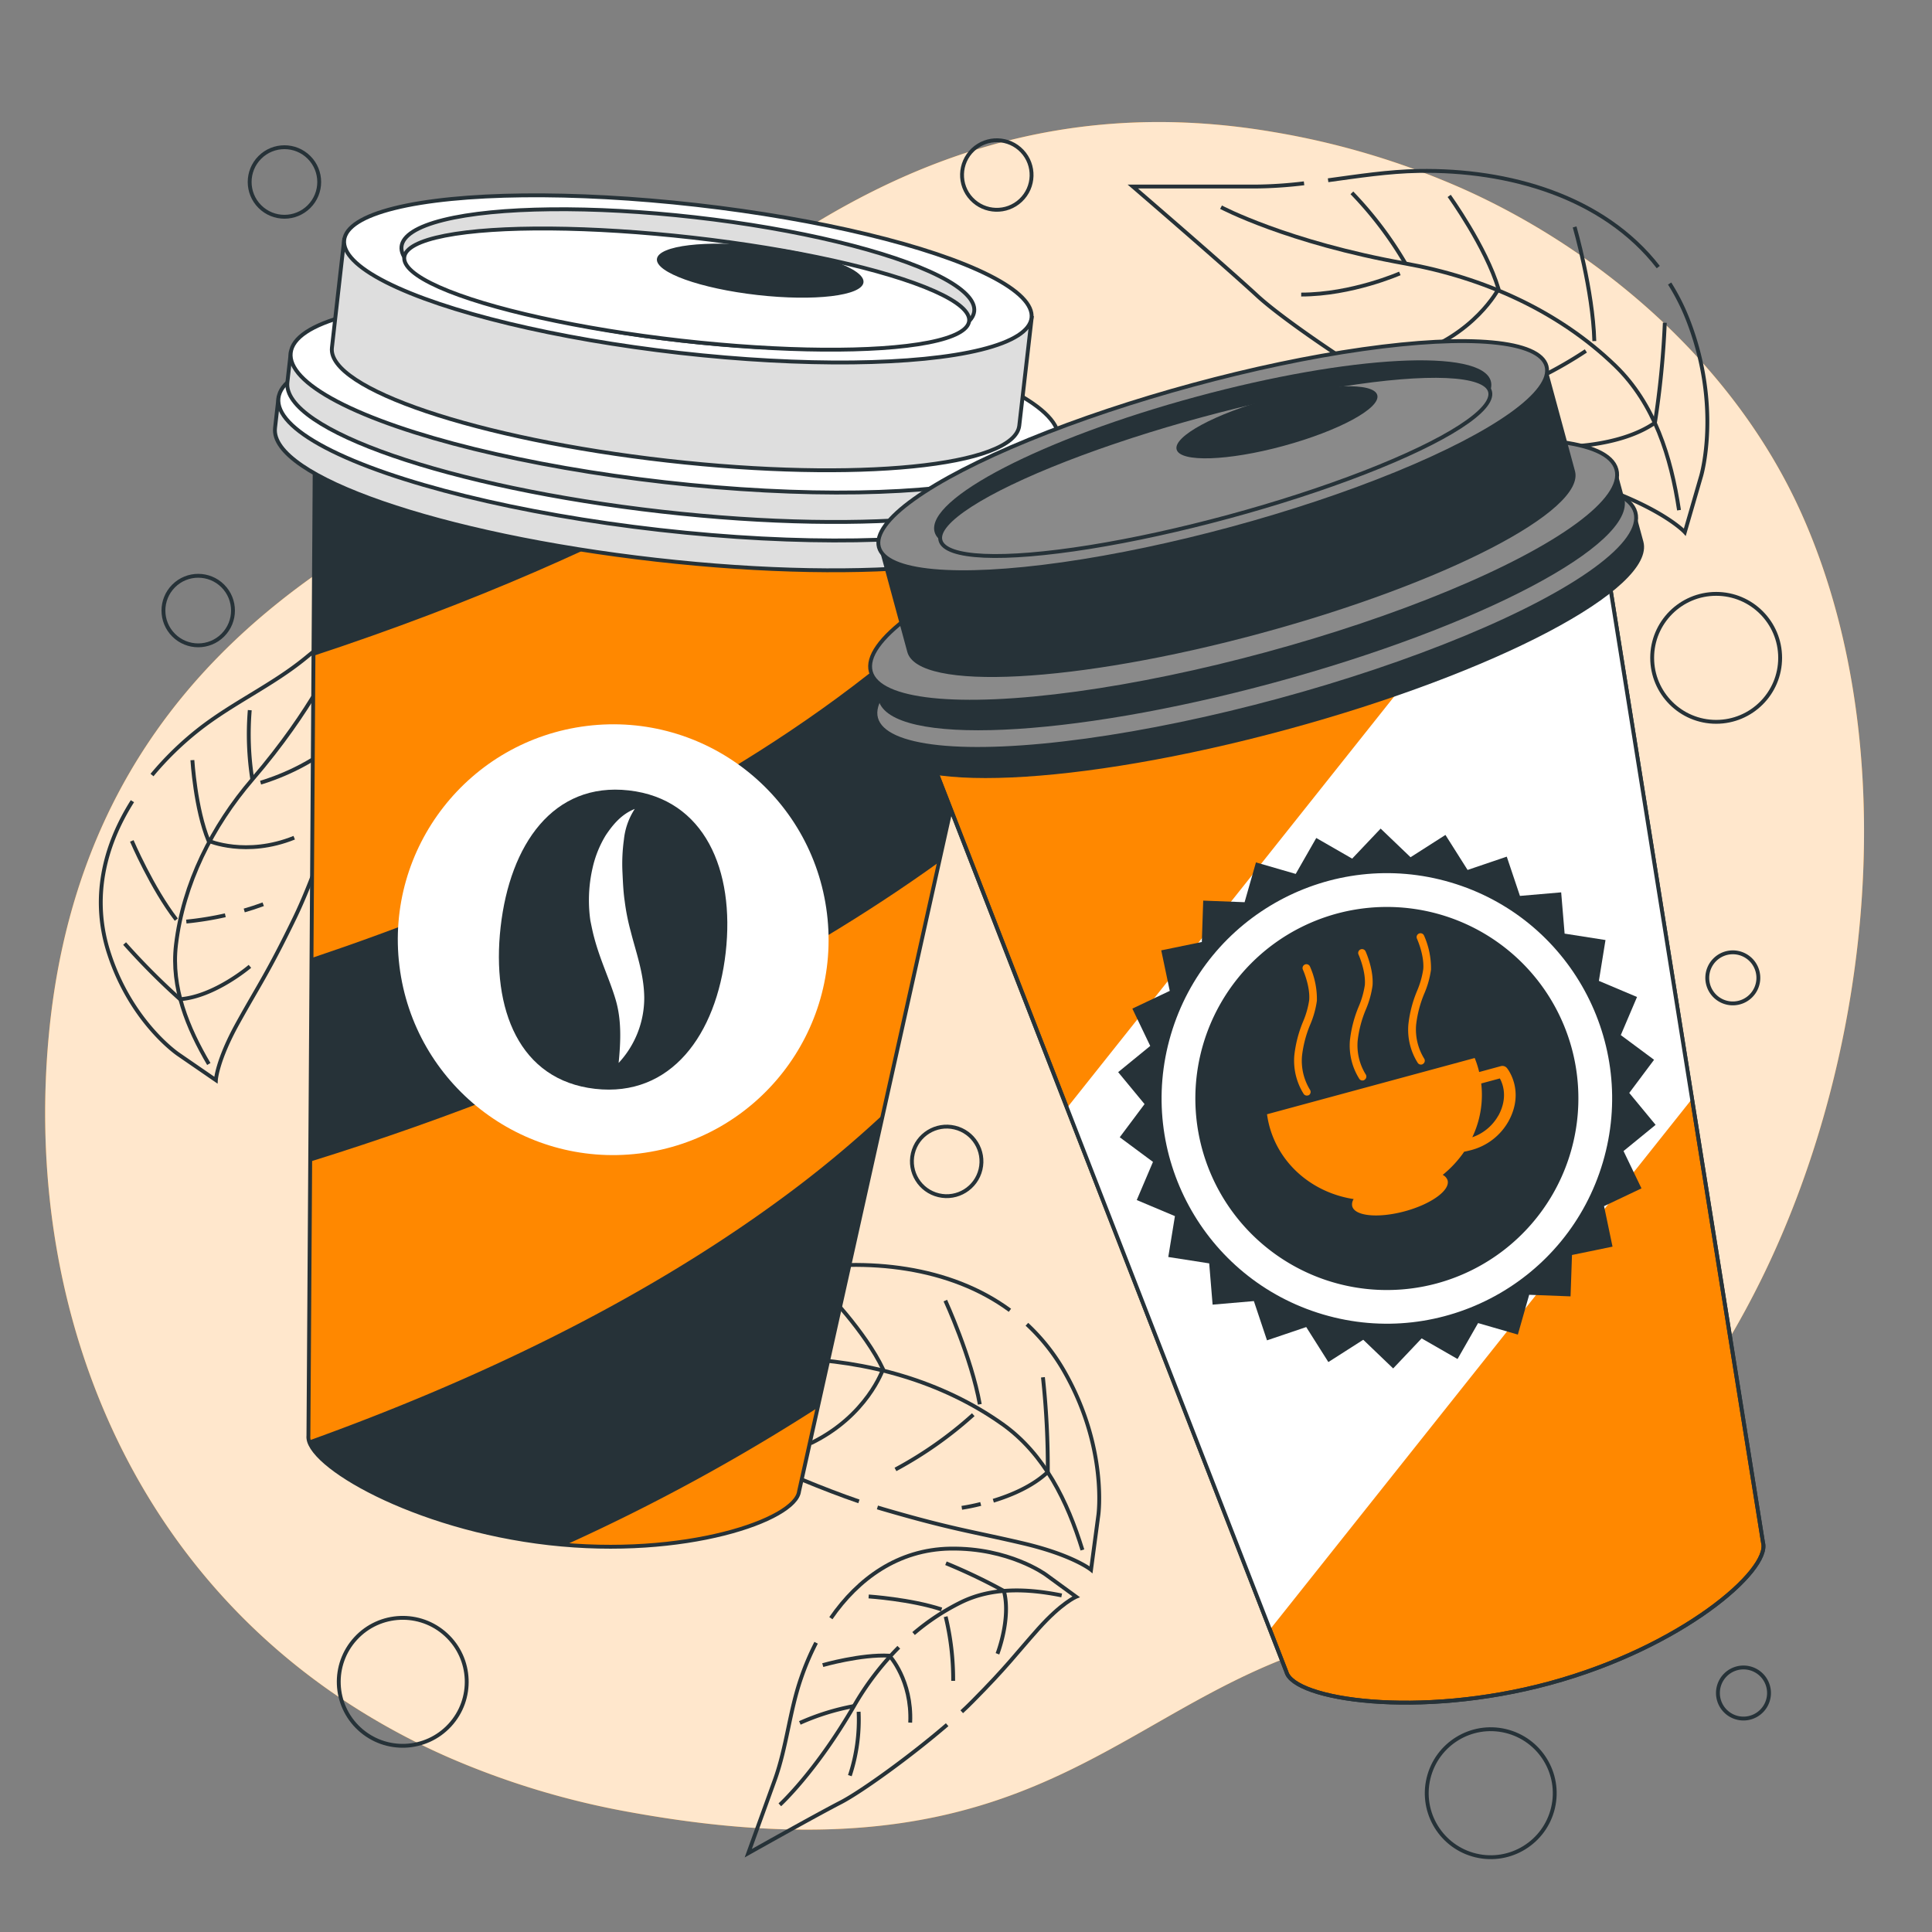 <svg xmlns="http://www.w3.org/2000/svg" viewBox="0 0 500 500"><rect x="0" y="0" width="500" height="500" fill="#808080" stroke="none"/><g id="freepik--background-simple--inject-87"><path d="M455.59,331.57c-20.14,40.62-55.86,82.72-99.33,90.82-65.67,12.23-80.58,66.85-192.61,46.7A210.74,210.74,0,0,1,116,454.77a180.08,180.08,0,0,1-21.8-11.4c-62-38-87.75-106.93-81.64-174.66,8-89.07,70-123.79,109.91-143.64s96.8-109.76,207.1-90.9a204.46,204.46,0,0,1,49,14.68c35.82,16,70.48,45.55,87.75,84.27q1.95,4.37,3.65,8.88C492.14,200.77,483.05,276.21,455.59,331.57Z" style="fill:#FF8800"></path><path d="M455.59,331.57c-20.14,40.62-55.86,82.72-99.33,90.82-65.67,12.23-80.58,66.85-192.61,46.7A210.74,210.74,0,0,1,116,454.77a180.08,180.08,0,0,1-21.8-11.4c-62-38-87.75-106.93-81.64-174.66,8-89.07,70-123.79,109.91-143.64s96.8-109.76,207.1-90.9a204.46,204.46,0,0,1,49,14.68c35.82,16,70.48,45.55,87.75,84.27q1.95,4.37,3.65,8.88C492.14,200.77,483.05,276.21,455.59,331.57Z" style="fill:#fff;opacity:0.8"></path></g><g id="freepik--Circles--inject-87"><circle cx="444.14" cy="170.25" r="16.56" style="fill:none;stroke:#263238;stroke-miterlimit:10"></circle><circle cx="385.8" cy="464.07" r="16.56" transform="translate(-154.95 732.02) rotate(-76.62)" style="fill:none;stroke:#263238;stroke-miterlimit:10"></circle><circle cx="104.22" cy="435.27" r="16.56" transform="translate(-286.64 217.21) rotate(-47.38)" style="fill:none;stroke:#263238;stroke-miterlimit:10"></circle><circle cx="257.98" cy="45.3" r="9" transform="translate(39.23 189.37) rotate(-43.33)" style="fill:none;stroke:#263238;stroke-miterlimit:10"></circle><circle cx="51.29" cy="158.01" r="9" transform="translate(-96.7 82.55) rotate(-45)" style="fill:none;stroke:#263238;stroke-miterlimit:10"></circle><circle cx="245.01" cy="300.6" r="9" transform="translate(-103.99 469.67) rotate(-76.67)" style="fill:none;stroke:#263238;stroke-miterlimit:10"></circle><circle cx="73.62" cy="47.1" r="9" transform="translate(-11.75 65.85) rotate(-45)" style="fill:none;stroke:#263238;stroke-miterlimit:10"></circle><path d="M455.06,253.07a6.61,6.61,0,1,1-6.6-6.61A6.61,6.61,0,0,1,455.06,253.07Z" style="fill:none;stroke:#263238;stroke-miterlimit:10"></path><path d="M457.82,438.15a6.61,6.61,0,1,1-6.6-6.61A6.61,6.61,0,0,1,457.82,438.15Z" style="fill:none;stroke:#263238;stroke-miterlimit:10"></path></g><g id="freepik--Leaves--inject-87"><path d="M337.49,47.44a111.79,111.79,0,0,1-12.79.84H293.18s23.64,20.35,32.17,28.23,38.09,27.58,56.47,36.12,23.64,9.84,36.77,15.1,17.44,10,17.44,10l4.23-14.58s5.26-17.73-3.28-40a55,55,0,0,0-4.88-9.77" style="fill:none;stroke:#263238;stroke-miterlimit:10"></path><path d="M429.16,69.12c-14.18-18.27-38.71-25.28-62-24.88-7.87.13-15.66,1.35-23.45,2.41" style="fill:none;stroke:#263238;stroke-miterlimit:10"></path><path d="M316,53.62s17.14,9.12,47.78,14.59c20,3.58,39.5,12.19,54.24,26.44,10.19,9.86,14.44,23.64,16.51,37.38" style="fill:none;stroke:#263238;stroke-miterlimit:10"></path><path d="M349.87,49.91a96.23,96.23,0,0,1,13.87,18.3" style="fill:none;stroke:#263238;stroke-miterlimit:10"></path><path d="M375.05,50.7s9.48,13.13,12.76,24.07c0,0-6.2,12-22.61,17.15" style="fill:none;stroke:#263238;stroke-miterlimit:10"></path><path d="M407.51,58.73s4.74,16.41,5.1,29.54" style="fill:none;stroke:#263238;stroke-miterlimit:10"></path><path d="M362.28,70.76s-12.4,5.47-25.53,5.47" style="fill:none;stroke:#263238;stroke-miterlimit:10"></path><path d="M410.42,90.82a107.78,107.78,0,0,1-23.34,11.67" style="fill:none;stroke:#263238;stroke-miterlimit:10"></path><path d="M403.49,115.62s15.32.37,24.8-6.2a231.32,231.32,0,0,0,2.56-25.89" style="fill:none;stroke:#263238;stroke-miterlimit:10"></path><path d="M39.34,200.58a80.23,80.23,0,0,1,12-11.69c8.75-6.91,19.09-11.52,27.68-18.55,7.16-5.84,19.08-15.59,19.08-15.59s-4.24,24-5.51,33-9.41,35.53-16.32,49.79-9.44,17.66-14.79,27.34-5.61,14.66-5.61,14.66l-9.78-6.73s-12-8.13-17.82-25.87c-4.72-14.24-1.38-27.94,6-39.59" style="fill:none;stroke:#263238;stroke-miterlimit:10"></path><path d="M87,169.26s-5.86,14-21.7,32.46c-10.36,12.08-17.88,26.92-19.76,42.84-1.29,11,3,21.45,8.5,30.8" style="fill:none;stroke:#263238;stroke-miterlimit:10"></path><path d="M64.64,183.79a75.34,75.34,0,0,0,.66,17.93" style="fill:none;stroke:#263238;stroke-miterlimit:10"></path><path d="M49.79,196.72s.76,12.64,4.18,20.88c0,0,9.71,4.22,22.17-.8" style="fill:none;stroke:#263238;stroke-miterlimit:10"></path><path d="M34.11,217.63S39.36,229.91,45.63,238" style="fill:none;stroke:#263238;stroke-miterlimit:10"></path><path d="M67.44,202.55s10.22-2.82,18.16-9.32" style="fill:none;stroke:#263238;stroke-miterlimit:10"></path><path d="M63.21,235.63c1.61-.46,3.26-1,4.91-1.61" style="fill:none;stroke:#263238;stroke-miterlimit:10"></path><path d="M48.22,238.5a82.48,82.48,0,0,0,10.09-1.63" style="fill:none;stroke:#263238;stroke-miterlimit:10"></path><path d="M64.68,250.09s-9.09,7.8-18.08,8.51a180.92,180.92,0,0,1-14.35-14.41" style="fill:none;stroke:#263238;stroke-miterlimit:10"></path><path d="M211.21,425.14a68.52,68.52,0,0,0-3.89,9.14c-3,8.63-3.72,17.85-6.81,26.39l-6.86,18.94s17.38-9.78,24-13.19c5.25-2.73,17.91-11.83,27.47-20.07" style="fill:none;stroke:#263238;stroke-miterlimit:10"></path><path d="M248.9,443c1-.91,1.89-1.79,2.73-2.63,9.13-9.2,11.06-12.07,17.08-18.82s9.79-8.31,9.79-8.31l-7.84-5.72s-9.52-7-24.79-6.74c-13.45.24-23.77,7.77-30.84,18" style="fill:none;stroke:#263238;stroke-miterlimit:10"></path><path d="M236.44,422.76a59.06,59.06,0,0,1,12.25-8.08c8.14-4,17.35-3.54,26.07-1.79" style="fill:none;stroke:#263238;stroke-miterlimit:10"></path><path d="M201.82,467.08S211,458.76,221,441.53a73.37,73.37,0,0,1,11.61-15.22" style="fill:none;stroke:#263238;stroke-miterlimit:10"></path><path d="M207,445.89a61.76,61.76,0,0,1,14-4.36" style="fill:none;stroke:#263238;stroke-miterlimit:10"></path><path d="M212.93,430.93s9.95-2.85,17.25-2.44c0,0,5.88,6.35,5.38,17.32" style="fill:none;stroke:#263238;stroke-miterlimit:10"></path><path d="M224.81,413.16s10.9.72,18.87,3.36" style="fill:none;stroke:#263238;stroke-miterlimit:10"></path><path d="M222.21,443a46,46,0,0,1-2.27,16.53" style="fill:none;stroke:#263238;stroke-miterlimit:10"></path><path d="M244.74,418.39A68.89,68.89,0,0,1,246.68,435" style="fill:none;stroke:#263238;stroke-miterlimit:10"></path><path d="M258.14,428s3.56-9.13,1.67-16.26a147.49,147.49,0,0,0-15-7.17" style="fill:none;stroke:#263238;stroke-miterlimit:10"></path><path d="M227.08,390.12l1.19.36c18.35,5.37,23.44,5.86,36.43,8.91s17.66,6.86,17.66,6.86l1.9-14.19s2.41-17.28-8.69-36.9a51.31,51.31,0,0,0-9.81-12.44" style="fill:none;stroke:#263238;stroke-miterlimit:10"></path><path d="M261.37,339.1c-15.58-11.45-36.89-13.64-56.43-10.35-13.26,2.24-25.76,7.74-39,9.74l-29.4,4.43s24.92,15.66,34,21.81c8.14,5.52,33.39,17.53,51.75,23.83" style="fill:none;stroke:#263238;stroke-miterlimit:10"></path><path d="M158.54,344.7s17.27,6.1,46.62,6.89c19.19.52,38.56,5.81,54.31,17,10.89,7.76,16.8,20,20.66,32.54" style="fill:none;stroke:#263238;stroke-miterlimit:10"></path><path d="M189.65,336.47a90.85,90.85,0,0,1,15.51,15.12" style="fill:none;stroke:#263238;stroke-miterlimit:10"></path><path d="M213.24,333.67s10.69,10.91,15.29,20.66c0,0-4.09,12.1-18.68,19.17" style="fill:none;stroke:#263238;stroke-miterlimit:10"></path><path d="M244.65,336.59s6.73,14.64,8.92,26.84" style="fill:none;stroke:#263238;stroke-miterlimit:10"></path><path d="M204.16,354.18s-10.8,6.84-23,8.69" style="fill:none;stroke:#263238;stroke-miterlimit:10"></path><path d="M251.88,366.12a102.26,102.26,0,0,1-20.13,14.17" style="fill:none;stroke:#263238;stroke-miterlimit:10"></path><path d="M257.07,388.39c4.57-1.39,10.14-3.71,14.1-7.44a218.78,218.78,0,0,0-1.26-24.51" style="fill:none;stroke:#263238;stroke-miterlimit:10"></path><path d="M248.91,390.22a49.75,49.75,0,0,0,4.9-1" style="fill:none;stroke:#263238;stroke-miterlimit:10"></path></g><g id="freepik--coffee-cup-1--inject-87"><path d="M81.49,113.31,79.82,371.57C79,379,107,395.43,142.1,399.4s63.86-6.06,64.7-13.46l56.1-252.1Z" style="fill:#FF8800;stroke:#263238;stroke-miterlimit:10"></path><path d="M80.28,300.62c74.67-23.2,127-51.79,162.76-77.52l18.7-84c-7.48,9.17-21.65,24.32-45.16,41.58-41.33,30.33-90.48,52-136,67.28Z" style="fill:#263238"></path><path d="M228.48,288.49a289.64,289.64,0,0,1-26.59,21.95c-37.12,27.23-80.54,47.47-121.95,62.38,2,7.87,29,22.82,62.16,26.58,1.44.17,2.87.3,4.29.41a508.52,508.52,0,0,0,65.22-35.49Z" style="fill:#263238"></path><path d="M88.51,114.1c-2.36.87-4.7,1.72-7,2.56l-.35,53.05c41.77-13.76,76.16-29.18,104.29-44.64Z" style="fill:#263238"></path><path d="M72.06,103l-.88,7.76c-1.41,12.51,42.73,27.78,98.6,34.1s102.31,1.31,103.73-11.2l.87-7.76Z" style="fill:#dedede;stroke:#263238;stroke-miterlimit:10"></path><ellipse cx="173.22" cy="114.48" rx="22.8" ry="101.81" transform="translate(39.99 273.73) rotate(-83.54)" style="fill:#fff;stroke:#263238;stroke-miterlimit:10"></ellipse><path d="M75.24,91.29l-.86,7.62c-1.39,12.29,42,27.28,96.81,33.49s100.46,1.29,101.85-11l.87-7.62Z" style="fill:#dedede;stroke:#263238;stroke-miterlimit:10"></path><ellipse cx="174.57" cy="102.54" rx="22.39" ry="99.97" transform="translate(53.05 264.47) rotate(-83.54)" style="fill:#fff;stroke:#263238;stroke-miterlimit:10"></ellipse><path d="M89.06,62.11,85.9,90c-1.19,10.58,37.66,23.66,86.78,29.22s89.92,1.49,91.11-9.09L267,82.25Z" style="fill:#dedede;stroke:#263238;stroke-miterlimit:10"></path><ellipse cx="178.01" cy="72.18" rx="19.27" ry="89.51" transform="translate(86.27 240.94) rotate(-83.54)" style="fill:#fff;stroke:#263238;stroke-miterlimit:10"></ellipse><ellipse cx="178.01" cy="72.18" rx="16.06" ry="74.58" transform="translate(86.27 240.94) rotate(-83.54)" style="fill:#dedede;stroke:#263238;stroke-miterlimit:10"></ellipse><ellipse cx="177.71" cy="74.81" rx="13.41" ry="73.56" transform="translate(83.39 242.98) rotate(-83.54)" style="fill:#fff;stroke:#263238;stroke-miterlimit:10"></ellipse><ellipse cx="196.74" cy="70.04" rx="6.34" ry="26.9" transform="translate(105.01 257.66) rotate(-83.54)" style="fill:#263238"></ellipse><circle cx="158.68" cy="243.21" r="55.74" transform="translate(-28.52 21.2) rotate(-7.02)" style="fill:#fff"></circle><path d="M187.81,246.51c-2.42,21.32-14.2,37.5-33.8,35.28s-26.86-20.55-24.45-41.88,13.59-37.57,33.19-35.35S190.22,225.18,187.81,246.51Z" style="fill:#263238"></path><path d="M160.1,275.09c.59-5.88.73-11.23-.75-16.3s-4-10.19-5.56-16.09c-.4-1.45-.69-2.95-1-4.44a36.72,36.72,0,0,1-.37-4.56,37.19,37.19,0,0,1,.91-8.94,27.92,27.92,0,0,1,3.45-8.61c1.79-2.66,4-5.41,7.5-6.8a17.79,17.79,0,0,0-2.81,7.92,46.17,46.17,0,0,0-.4,8c.13,2.67.22,5.44.61,8a55.92,55.92,0,0,0,1.56,7.81c1.29,5.18,3.42,10.84,3.49,17.06A24.72,24.72,0,0,1,160.1,275.09Z" style="fill:#fff"></path></g><g id="freepik--coffee-cup-2--inject-87"><path d="M239.29,192l93.63,240.69c1.95,7.19,34.1,12.16,68.16,2.92s57.14-29.17,55.19-36.36l-40.78-255Z" style="fill:#FF8800;stroke:#263238;stroke-miterlimit:10"></path><polygon points="328.66 421.73 437.9 284.38 415.49 144.21 382.33 153.2 276.14 286.71 328.66 421.73" style="fill:#fff"></polygon><polygon points="419.46 267.88 423.66 258.02 413.79 253.85 415.5 243.28 404.92 241.62 404.03 230.94 393.36 231.86 389.95 221.7 379.81 225.14 374.08 216.08 365.05 221.85 357.31 214.44 349.94 222.21 340.65 216.87 335.33 226.17 325.04 223.19 322.1 233.49 311.39 233.08 311.03 243.79 300.53 245.95 302.73 256.44 293.05 261.03 297.68 270.69 289.38 277.47 296.21 285.74 289.79 294.32 298.39 300.7 294.19 310.57 304.07 314.73 302.35 325.31 312.94 326.96 313.82 337.64 324.5 336.72 327.9 346.88 338.05 343.44 343.78 352.5 352.81 346.73 360.55 354.15 367.92 346.37 377.21 351.71 382.53 342.41 392.82 345.39 395.75 335.09 406.46 335.5 406.83 324.79 417.32 322.63 415.13 312.15 424.81 307.55 420.17 297.89 428.47 291.11 421.65 282.85 428.07 274.27 419.46 267.88" style="fill:#263238"></polygon><circle cx="358.93" cy="284.29" r="58.29" transform="translate(-15.42 547.94) rotate(-73.54)" style="fill:#fff"></circle><path d="M371.9,332.13a49.57,49.57,0,1,1,34.87-60.81A49.62,49.62,0,0,1,371.9,332.13Z" style="fill:#263238"></path><path d="M239.29,192l93.63,240.69c1.95,7.19,34.1,12.16,68.16,2.92s57.14-29.17,55.19-36.36l-40.78-255Z" style="fill:none;stroke:#263238;stroke-miterlimit:10"></path><path d="M390,276.42a1.51,1.51,0,0,0-1.56-.51l-5.63,1.53c-.06-.21-.1-.42-.16-.63a24.79,24.79,0,0,0-1-3L327.9,288.37a26.52,26.52,0,0,0,.63,3.12c2.77,10.19,11.51,17.25,21.8,18.83a2.44,2.44,0,0,0-.37,1.87c.69,2.56,6.78,3.13,13.59,1.29s11.78-5.42,11.09-8a2.45,2.45,0,0,0-1.27-1.42,28.58,28.58,0,0,0,5.56-6c.49-.09,1-.21,1.54-.35a15.59,15.59,0,0,0,9.94-7.54C394.68,282.36,390.21,276.66,390,276.42Zm-2.24,12.3a12.29,12.29,0,0,1-6.73,5.6,25.43,25.43,0,0,0,2.31-13.92l4.82-1.3C389,280.61,390.26,284.18,387.78,288.72Z" style="fill:#FF8800"></path><path d="M338.48,283.5a1,1,0,0,1-1.08-.38,16.15,16.15,0,0,1-2.43-10,31.66,31.66,0,0,1,2.26-8.72,22.66,22.66,0,0,0,1.59-5.58c.28-3.63-1.61-7.83-1.63-7.87a1,1,0,1,1,1.82-.83,20.68,20.68,0,0,1,1.8,8.86,24,24,0,0,1-1.7,6.12,29.55,29.55,0,0,0-2.15,8.16A14.38,14.38,0,0,0,339,282a1,1,0,0,1-.23,1.4A1,1,0,0,1,338.48,283.5Z" style="fill:#FF8800"></path><path d="M352.87,279.6a1,1,0,0,1-1.07-.38,16.15,16.15,0,0,1-2.44-10,31.48,31.48,0,0,1,2.27-8.72,22.66,22.66,0,0,0,1.59-5.58c.28-3.64-1.61-7.83-1.63-7.87a1,1,0,1,1,1.82-.84c.08.19,2.13,4.71,1.8,8.86a24.17,24.17,0,0,1-1.7,6.12,29.18,29.18,0,0,0-2.15,8.17,14.3,14.3,0,0,0,2.07,8.67,1,1,0,0,1-.24,1.39A.88.88,0,0,1,352.87,279.6Z" style="fill:#FF8800"></path><path d="M368,275.48a1,1,0,0,1-1.07-.38,16,16,0,0,1-2.44-10,31.15,31.15,0,0,1,2.27-8.71,22.79,22.79,0,0,0,1.58-5.59c.29-3.63-1.61-7.82-1.63-7.87a1,1,0,0,1,.5-1.32,1,1,0,0,1,1.32.49,20.79,20.79,0,0,1,1.81,8.86,23.8,23.8,0,0,1-1.71,6.12,29.51,29.51,0,0,0-2.14,8.17,14.36,14.36,0,0,0,2.06,8.67,1,1,0,0,1-.23,1.39A1,1,0,0,1,368,275.48Z" style="fill:#FF8800"></path><path d="M226.73,185.91l2.05,7.54c3.29,12.15,50,10.07,104.22-4.64s95.59-36.5,92.3-48.65l-2.05-7.54Z" style="fill:#263238"></path><ellipse cx="324.99" cy="159.26" rx="101.81" ry="22.8" transform="translate(-30.35 90.6) rotate(-15.17)" style="fill:#8a8a8a;stroke:#263238;stroke-miterlimit:10"></ellipse><path d="M225.37,173.83l2,7.4c3.24,11.93,49.06,9.89,102.34-4.56s93.86-35.83,90.63-47.76l-2-7.4Z" style="fill:#263238"></path><ellipse cx="321.85" cy="147.67" rx="99.97" ry="22.39" transform="translate(-27.43 89.37) rotate(-15.17)" style="fill:#8a8a8a;stroke:#263238;stroke-miterlimit:10"></ellipse><path d="M227.46,141.6l7.35,27.12c2.79,10.27,43.73,8.11,91.44-4.82s84.13-31.76,81.35-42l-7.35-27.12Z" style="fill:#263238"></path><ellipse cx="313.85" cy="118.18" rx="89.51" ry="19.27" transform="translate(-19.99 86.25) rotate(-15.17)" style="fill:#8a8a8a;stroke:#263238;stroke-miterlimit:10"></ellipse><path d="M385.83,98.66c2.32,8.56-28,24.24-67.77,35s-73.87,12.58-76.19,4,28-24.24,67.78-35S383.51,90.1,385.83,98.66Z" style="fill:#263238"></path><ellipse cx="314.51" cy="120.58" rx="73.68" ry="13.57" transform="translate(-20.6 86.51) rotate(-15.17)" style="fill:#8a8a8a;stroke:#263238;stroke-miterlimit:10"></ellipse><path d="M356.44,102.25c.92,3.38-10,9.27-24.3,13.16s-26.71,4.3-27.63.92,10-9.27,24.31-13.16S355.53,98.87,356.44,102.25Z" style="fill:#263238"></path></g></svg>
